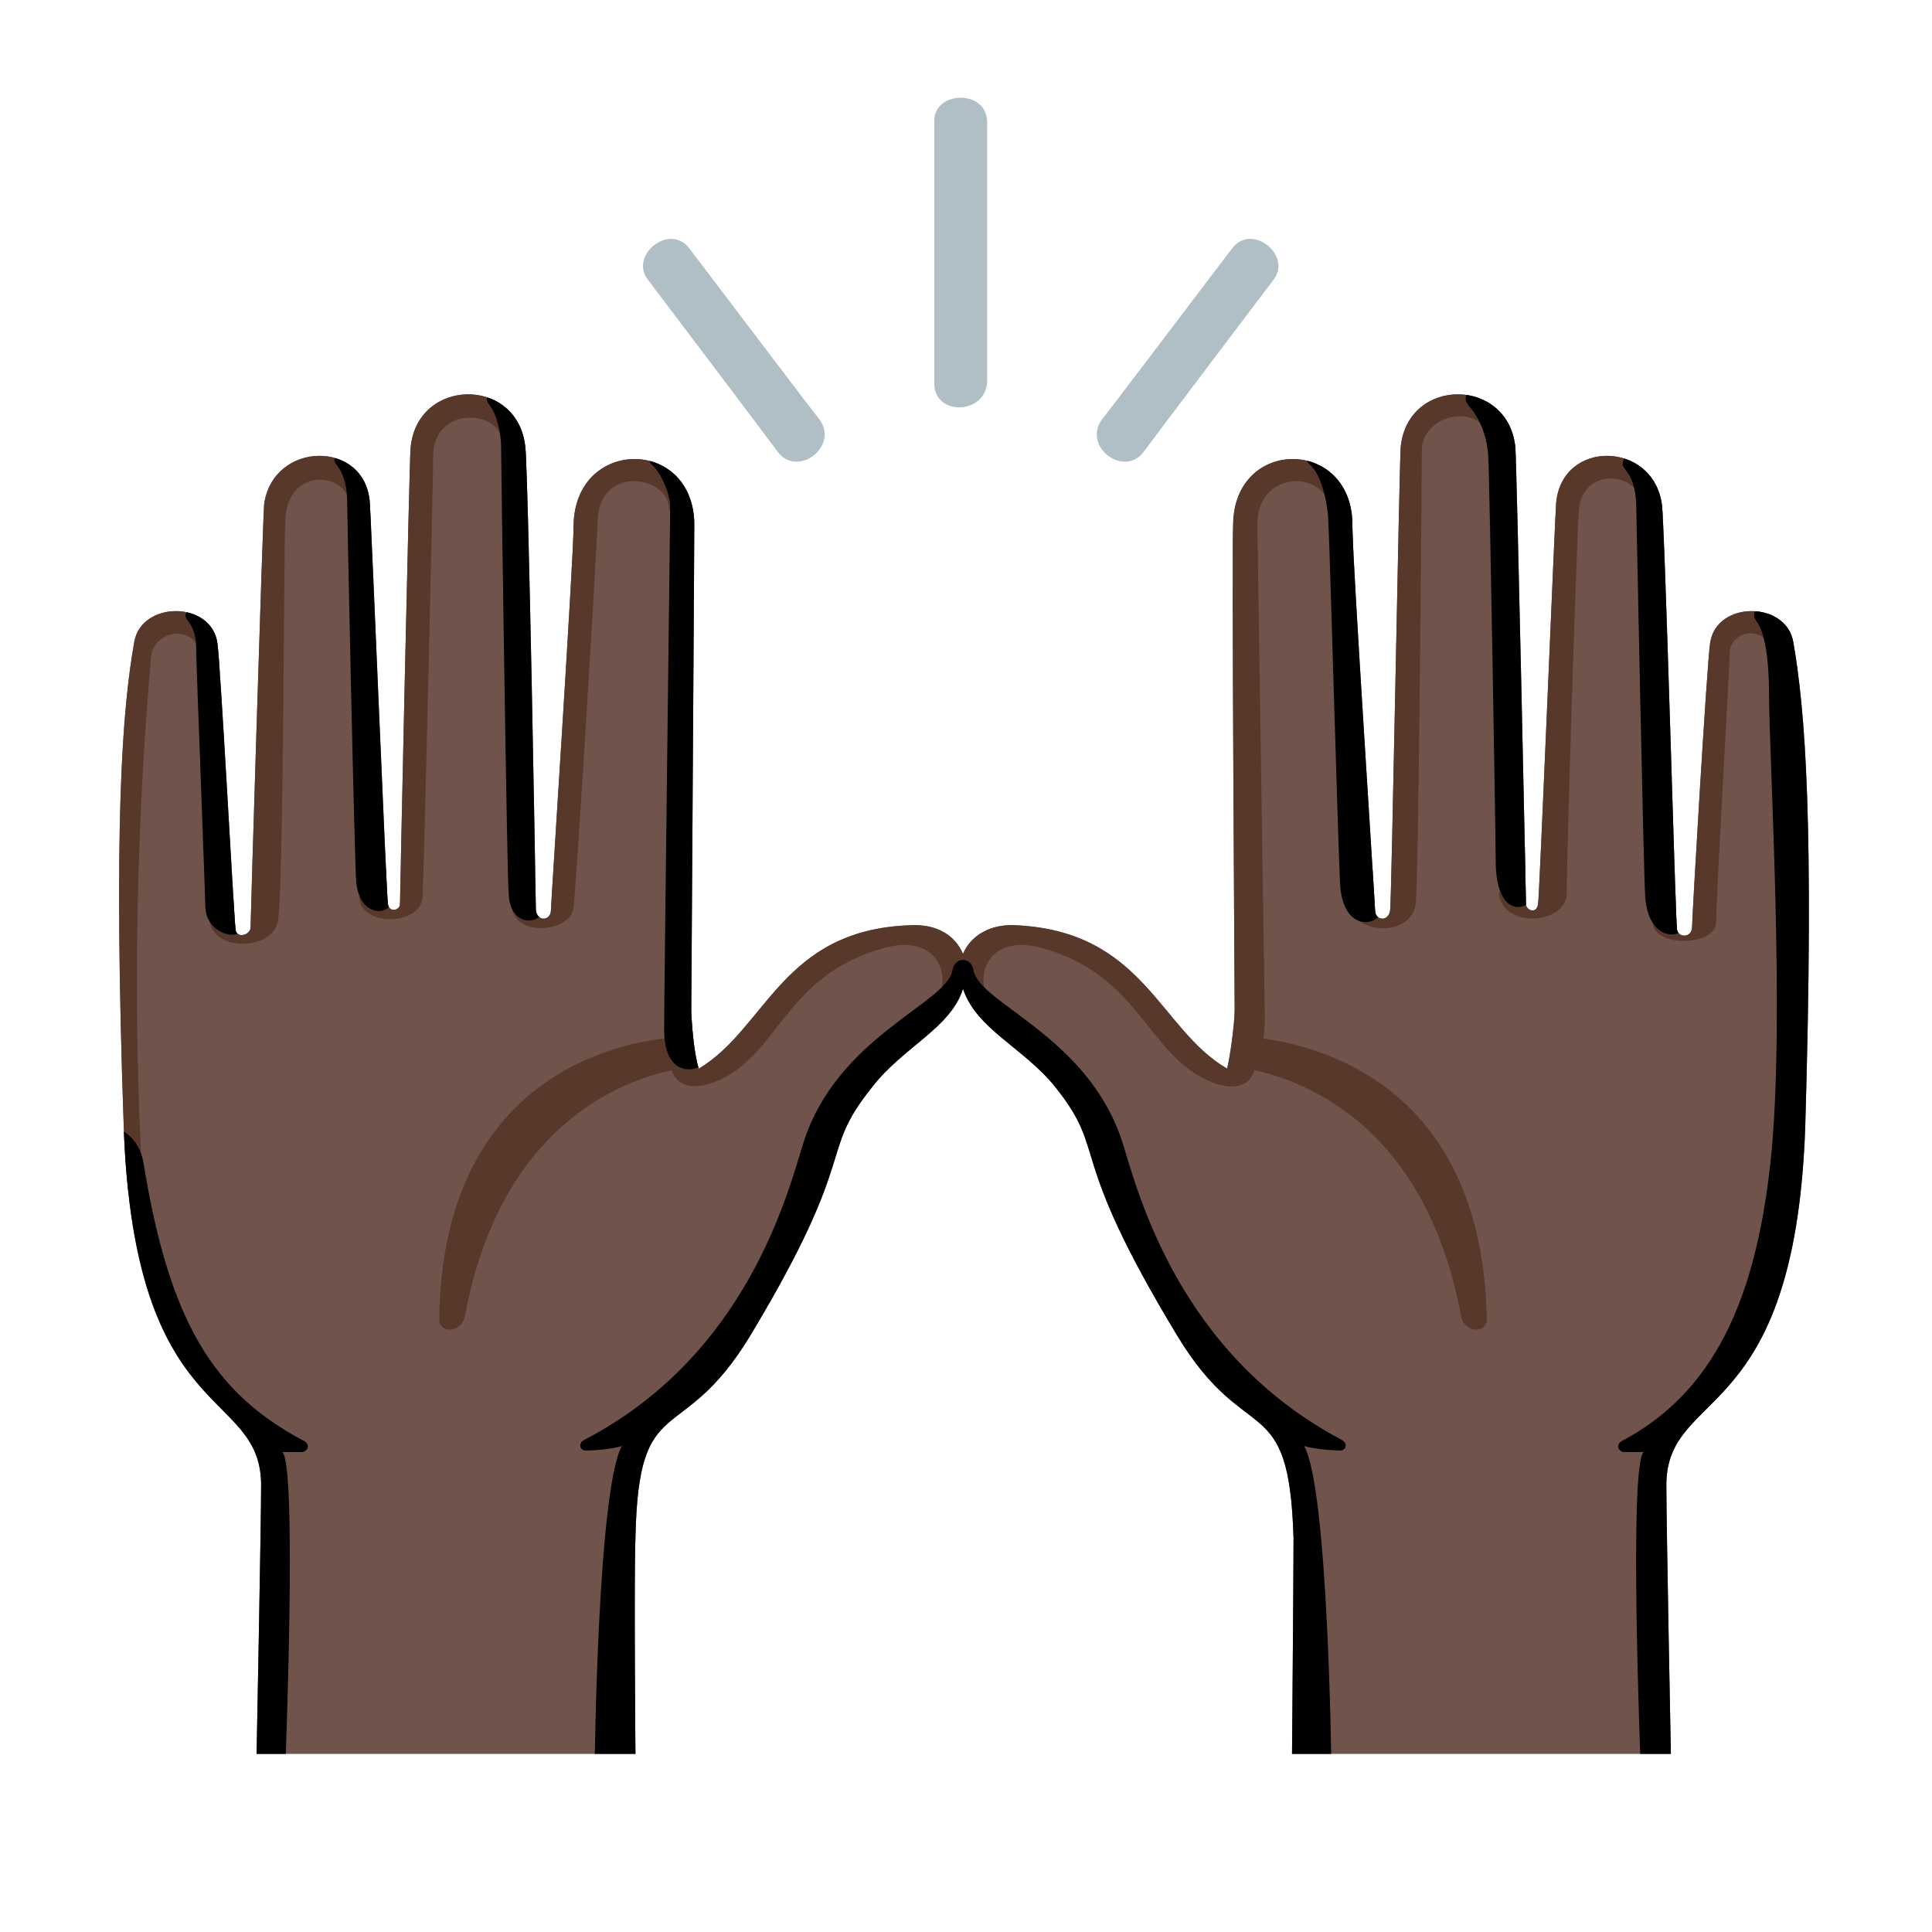 <svg xmlns="http://www.w3.org/2000/svg" xmlns:xlink="http://www.w3.org/1999/xlink" xml:space="preserve" id="Layer_2_00000150075980739933420400000012134334983321272206_" x="0" y="0" version="1.1" viewBox="0 0 128 128"><path d="M110.4 98.3c0 2.7.3 17.9.3 17.9H85.6s.1-11.9.1-14.3c-.3-10-3.1-5.8-7.7-13.4-7.5-12.4-4.5-12-8.1-16.5-2.1-2.6-5.2-3.8-6.1-6.5-.8 2.6-4 3.9-6 6.5-3.7 4.6-.7 4.2-8.1 16.5-4.6 7.6-7.4 3.4-7.6 13.4-.1 2.4 0 14.3 0 14.3H17s.3-15.2.3-17.9c-.1-6.4-8.4-3.8-9.1-23.6-.7-20.1-.1-27.7.7-32.2.5-2.7 5.1-2.7 5.5.1.2 1.2 1.1 18.2 1.2 18.9 0 .7.9.5 1 0 0-.6.8-26.8.9-28.1.6-4.2 6.7-4.3 7-.1.1 1.3 1.1 26 1.2 26.6s.8.4.8 0 .6-28.6.7-30.2c.4-4.7 7.1-4.8 7.6-.1.2 1.4.7 29.9.7 30.7.1.8 1 .7 1 0 0-.4 1.5-23.3 1.5-25.4 0-5.9 7.9-6 8-.2 0 1.7-.2 31.4-.2 32.2s.2 3.1.5 3.9c4.5-2.7 5.5-9.2 14-9.5 1.8-.1 3 .7 3.5 1.9.5-1.2 1.8-2 3.5-1.9 8.5.4 9.5 6.9 14 9.5.2-.8.5-3 .5-3.9s-.2-30.6-.1-32.2c.1-5.8 8-5.7 7.9.2 0 2.1 1.5 25 1.5 25.4 0 .7.9.8 1 0s.6-29.2.7-30.7c.5-4.7 7.2-4.6 7.6.1.1 1.6.7 29.8.7 30.2s.7.7.8 0c.1-.6 1.1-25.3 1.2-26.6.4-4.2 6.4-4.1 7 .1.2 1.2.9 27.5 1 28.1 0 .6.9.7 1 0 0-.7 1-17.7 1.2-18.9.4-2.8 5-2.8 5.5-.1.8 4.5 1.4 12 .8 32.2-.7 19.8-9.1 17.2-9.2 23.6" style="fill:#70534a"/><defs><path id="SVGID_1_" d="M110.4 98.3c0 2.7.3 17.9.3 17.9H85.6s.1-11.9.1-14.3c-.3-10-3.1-5.8-7.7-13.4-7.5-12.4-4.5-12-8.1-16.5-2.1-2.6-5.2-3.8-6.1-6.5-.8 2.6-4 3.9-6 6.5-3.7 4.6-.7 4.2-8.1 16.5-4.6 7.6-7.4 3.4-7.6 13.4-.1 2.4 0 14.3 0 14.3H17s.3-15.2.3-17.9c-.1-6.4-8.4-3.8-9.1-23.6-.7-20.1-.1-27.7.7-32.2.5-2.7 5.1-2.7 5.5.1.2 1.2 1.1 18.2 1.2 18.9 0 .7.9.5 1 0 0-.6.8-26.8.9-28.1.6-4.2 6.7-4.3 7-.1.1 1.3 1.1 26 1.2 26.6s.8.4.8 0 .6-28.6.7-30.2c.4-4.7 7.1-4.8 7.6-.1.2 1.4.7 29.9.7 30.7.1.8 1 .7 1 0 0-.4 1.5-23.3 1.5-25.4 0-5.9 7.9-6 8-.2 0 1.7-.2 31.4-.2 32.2s.2 3.1.5 3.9c4.5-2.7 5.5-9.2 14-9.5 1.8-.1 3 .7 3.5 1.9.5-1.2 1.8-2 3.5-1.9 8.5.4 9.5 6.9 14 9.5.2-.8.5-3 .5-3.9s-.2-30.6-.1-32.2c.1-5.8 8-5.7 7.9.2 0 2.1 1.5 25 1.5 25.4 0 .7.9.8 1 0s.6-29.2.7-30.7c.5-4.7 7.2-4.6 7.6.1.1 1.6.7 29.8.7 30.2s.7.7.8 0c.1-.6 1.1-25.3 1.2-26.6.4-4.2 6.4-4.1 7 .1.2 1.2.9 27.5 1 28.1 0 .6.9.7 1 0 0-.7 1-17.7 1.2-18.9.4-2.8 5-2.8 5.5-.1.8 4.5 1.4 12 .8 32.2-.7 19.8-9.1 17.2-9.2 23.6"/></defs><clipPath id="SVGID_00000165204442073903427420000000412079081506373525_"><use xlink:href="#SVGID_1_" style="overflow:visible"/></clipPath><g style="clip-path:url(#SVGID_00000165204442073903427420000000412079081506373525_)"><path d="M98.5 87.4c0 1-1.5.9-1.7-.2-2.5-13.5-11.5-15.8-13.7-16.3-.3 1.2-1.6 1.3-2.8.8C76 70 75.6 64.6 69 62.8c-4-1.1-4.9 2.7-2.6 4.7l-2.6 1.9-2.6-1.9c2.3-2 1.4-5.8-2.6-4.7-6.7 1.8-7 7.3-11.3 8.9-1.3.5-2.5.3-2.8-.8-2.2.5-11.2 2.8-13.7 16.3-.2 1.1-1.7 1.2-1.7.2C29.3 70.2 42.7 69 44 68.8s12-11.4 12-11.4l7.8.8 7.8-.8s5.6 5.9 9.2 9.2l-1.5-32.7 3.2-5.5 7.2-.2 1 10.3-2.4-4.3c-.3-3.2-4.8-3.1-5 .3l.5 33s0 .7-.1 1.3c1.6.3 14.5 1.7 14.8 18.6" style="fill:#58382b"/><path d="M89.5 60.4c.9 1.6 4.1 1.5 4.3-.6.2-2 .4-29 .4-30 0-2.4 4.3-3.4 4.6-.2 0 0 2.5 1.8 2.4 0 0-1.8-.8-5-4.6-4.8s-5.1 2.2-5.2 4.4-.1 27.7-.1 27.7zM99.3 59.2c.3 2.4 4.5 2 4.5 0 0-3 .7-24.5.8-25.4.3-3 4-2.4 4-.6 0 1.7 2.6 1.3 2.5 0s-1.2-4.1-4.4-4c-3.3.2-4.6 1.3-4.7 3.2s-.7 23.2-.7 23.2zM109.5 61.1c0 1.7 4.2 1.6 4.2 0 0-1.8.9-17 .9-17.9.1-1.5 2.5-1.8 2.7 0 .2 2.1 2.4 1.2 2.4.3s0-4.3-3.6-4.2-4.4 2-4.4 3.4-.4 15.9-.4 15.9zM13.3 43.6c-.2-2.4-3.2-1.9-3.3 0-.3 3.6-1.5 17.2-.6 33.9.1 1.3-2.1 2.2-2.3.1-.3-3.2-.4-38.1-.4-38.1l7.7-1.5 1.3 5.9-1.8 1z" style="fill:#58382b"/><path d="M13.9 61.1c.4 2 4.1 1.8 4.5 0s.4-25.3.5-26.6c.1-3.6 4.1-3.3 4.3-1 .2 2.1 2.3 1.4 2.2-.2 0-1.6-1.2-4.4-4.2-4.3s-5.5 2.4-5.5 4.6.3 25.6.3 25.6z" style="fill:#58382b"/><path d="M23.8 59.4c0 2 4.1 2 4.2 0s.7-27.6.7-29.3c.1-3.2 4.4-3 4.6-.8s2.6 1.5 2.6 0c0-1.4-1-4.7-4.9-4.5s-5.1 2.8-5.2 4 0 28.5 0 28.5zM33.9 60.1c.3 2.1 4 1.6 4.1 0 .2-1.6 1.6-24.6 1.6-25.8.3-3.5 4.5-2.7 4.7-.8.3 2 2.2 1.3 2.3 0 0-1.3-1.4-4.7-4.5-4.5s-5 1.8-5.2 4-1.1 25.1-1.1 25.1z" style="fill:#58382b"/></g><defs><path id="SVGID_00000176724287888337381110000011742458731658636223_" d="M110.4 98.3c0 2.7.3 17.9.3 17.9H85.6s.1-11.9.1-14.3c-.3-10-3.1-5.8-7.7-13.4-7.5-12.4-4.5-12-8.1-16.5-2.1-2.6-5.2-3.8-6.1-6.5-.8 2.6-4 3.9-6 6.5-3.7 4.6-.7 4.2-8.1 16.5-4.6 7.6-7.4 3.4-7.6 13.4-.1 2.4 0 14.3 0 14.3H17s.3-15.2.3-17.9c-.1-6.4-8.4-3.8-9.1-23.6-.7-20.1-.1-27.7.7-32.2.5-2.7 5.1-2.7 5.5.1.2 1.2 1.1 18.2 1.2 18.9 0 .7.9.5 1 0 0-.6.8-26.8.9-28.1.6-4.2 6.7-4.3 7-.1.1 1.3 1.1 26 1.2 26.6s.8.4.8 0 .6-28.6.7-30.2c.4-4.7 7.1-4.8 7.6-.1.2 1.4.7 29.9.7 30.7.1.8 1 .7 1 0 0-.4 1.5-23.3 1.5-25.4 0-5.9 7.9-6 8-.2 0 1.7-.2 31.4-.2 32.2s.2 3.1.5 3.9c4.5-2.7 5.5-9.2 14-9.5 1.8-.1 3 .7 3.5 1.9.5-1.2 1.8-2 3.5-1.9 8.5.4 9.5 6.9 14 9.5.2-.8.5-3 .5-3.9s-.2-30.6-.1-32.2c.1-5.8 8-5.7 7.9.2 0 2.1 1.5 25 1.5 25.4 0 .7.9.8 1 0s.6-29.2.7-30.7c.5-4.7 7.2-4.6 7.6.1.1 1.6.7 29.8.7 30.2s.7.7.8 0c.1-.6 1.1-25.3 1.2-26.6.4-4.2 6.4-4.1 7 .1.2 1.2.9 27.5 1 28.1 0 .6.9.7 1 0 0-.7 1-17.7 1.2-18.9.4-2.8 5-2.8 5.5-.1.8 4.5 1.4 12 .8 32.2-.7 19.8-9.1 17.2-9.2 23.6"/></defs><clipPath id="SVGID_00000058591161674390252590000013002969859614074801_"><use xlink:href="#SVGID_00000176724287888337381110000011742458731658636223_" style="overflow:visible"/></clipPath><path d="M88.8 96.1c-.5 0-1.8-.1-2.4-.3 1.6 2.8 1.8 21 1.8 21h-3.8L63.8 67.1l-20.6 49.7h-3.8s.2-18.1 1.8-21c-.6.2-1.8.3-2.4.3-.4 0-.5-.5-.1-.7C49.5 89.8 52.2 79 53.2 75.8c2.2-7.1 9.5-9.3 9.9-11.5.1-.6.5-.7.7-.7s.6.1.7.7c.4 2.2 7.7 4.4 9.9 11.5 1 3.2 3.7 13.9 14.5 19.6.4.2.3.7-.1.7M18.9 117.1s.8-20.1-.2-20.9H20c.3 0 .6-.4.2-.7-6.1-3.2-9-8-10.7-18.5-.3-1.6-1.4-2.2-2.1-2.4-.4 0 .8 14 .8 14l6.6 28.4zM108.7 117.1s-.8-20.1.2-20.9h-1.3c-.3 0-.6-.4-.2-.7 6.1-3.2 8.9-9.3 9.9-18.5s-.1-26.8-.1-31.2c0-.4 0-3.5-.8-4.6-1.3-1.8 4.6-1.1 4.9 2.8.7 8.3-.3 42.6-.3 42.6l-8.3 30.4zM108.5 30.3c-.7-.5-1.2.3-.9.7s.7.8.8 2.3c0 0 .5 25.1.6 26.1.2 3 2.4 2.8 2.6 2 .3-1.2.2-30.6.2-30.6zM97.7 26c-.3-.1-1 .2-.3 1 .3.3 1.1 1.5 1.2 3.2s.5 26 .5 27.1c.1 3.8 2.5 3 2.5 1.8V28.9L98.7 26zM87.4 30.3c-.4-.4-1.2 0-.6.5s1.1 2 1.2 3.6.7 23.5.8 24.4c.3 3.1 2.7 2.5 2.8 1.4s-.8-26.7-.8-26.7l-2.3-3.8zM46.3 70.7c-.9.4-2.3.1-2.3-2.5 0-2.2.4-33.6.4-34.6 0-1.1-.8-2.5-1.2-2.8s.1-1.1.8-.6 3.2 2.9 3.2 2.9v35.8zM33.3 26.3c-.5-.4-1.4-.2-.9.5.5.6.8 1.8.8 2.9s.4 28.8.5 29.5c.1 2.4 2.3 2 2.3 1 0-2 .5-31.4.5-31.4zM23 30.3c-.3-.2-1.2-.1-.7.5s.7 1.5.7 2.4.5 24.5.6 25.2c.2 2.5 2.4 2.3 2.4 1.1 0-1.1-.6-28.3-.6-28.3zM13.4 40.7c-.7-.4-1.5-.2-.9.5.5.7.5 1.4.5 2 0 .7.6 16.1.6 16.8 0 2 2.5 2.4 2.5 1.4 0-1.5-.8-20.7-.8-20.7z" style="clip-path:url(#SVGID_00000058591161674390252590000013002969859614074801_)"/><path d="M61.9 8c0-2 3.5-2.1 3.5.1v17.2c-.1 2.2-3.6 2.3-3.5 0zM42.9 18.5c-1.2-1.6 1.5-3.8 2.8-2 .7.9 8.1 10.7 8.6 11.3 1.3 1.8-1.5 3.9-2.8 2.1-.5-.7-8.6-11.4-8.6-11.4M84.4 18.5c1.2-1.6-1.5-3.8-2.8-2-.7.9-8.1 10.7-8.6 11.3-1.3 1.8 1.5 3.9 2.8 2.1.5-.7 8.6-11.4 8.6-11.4" style="fill:#b0bec5"/></svg>